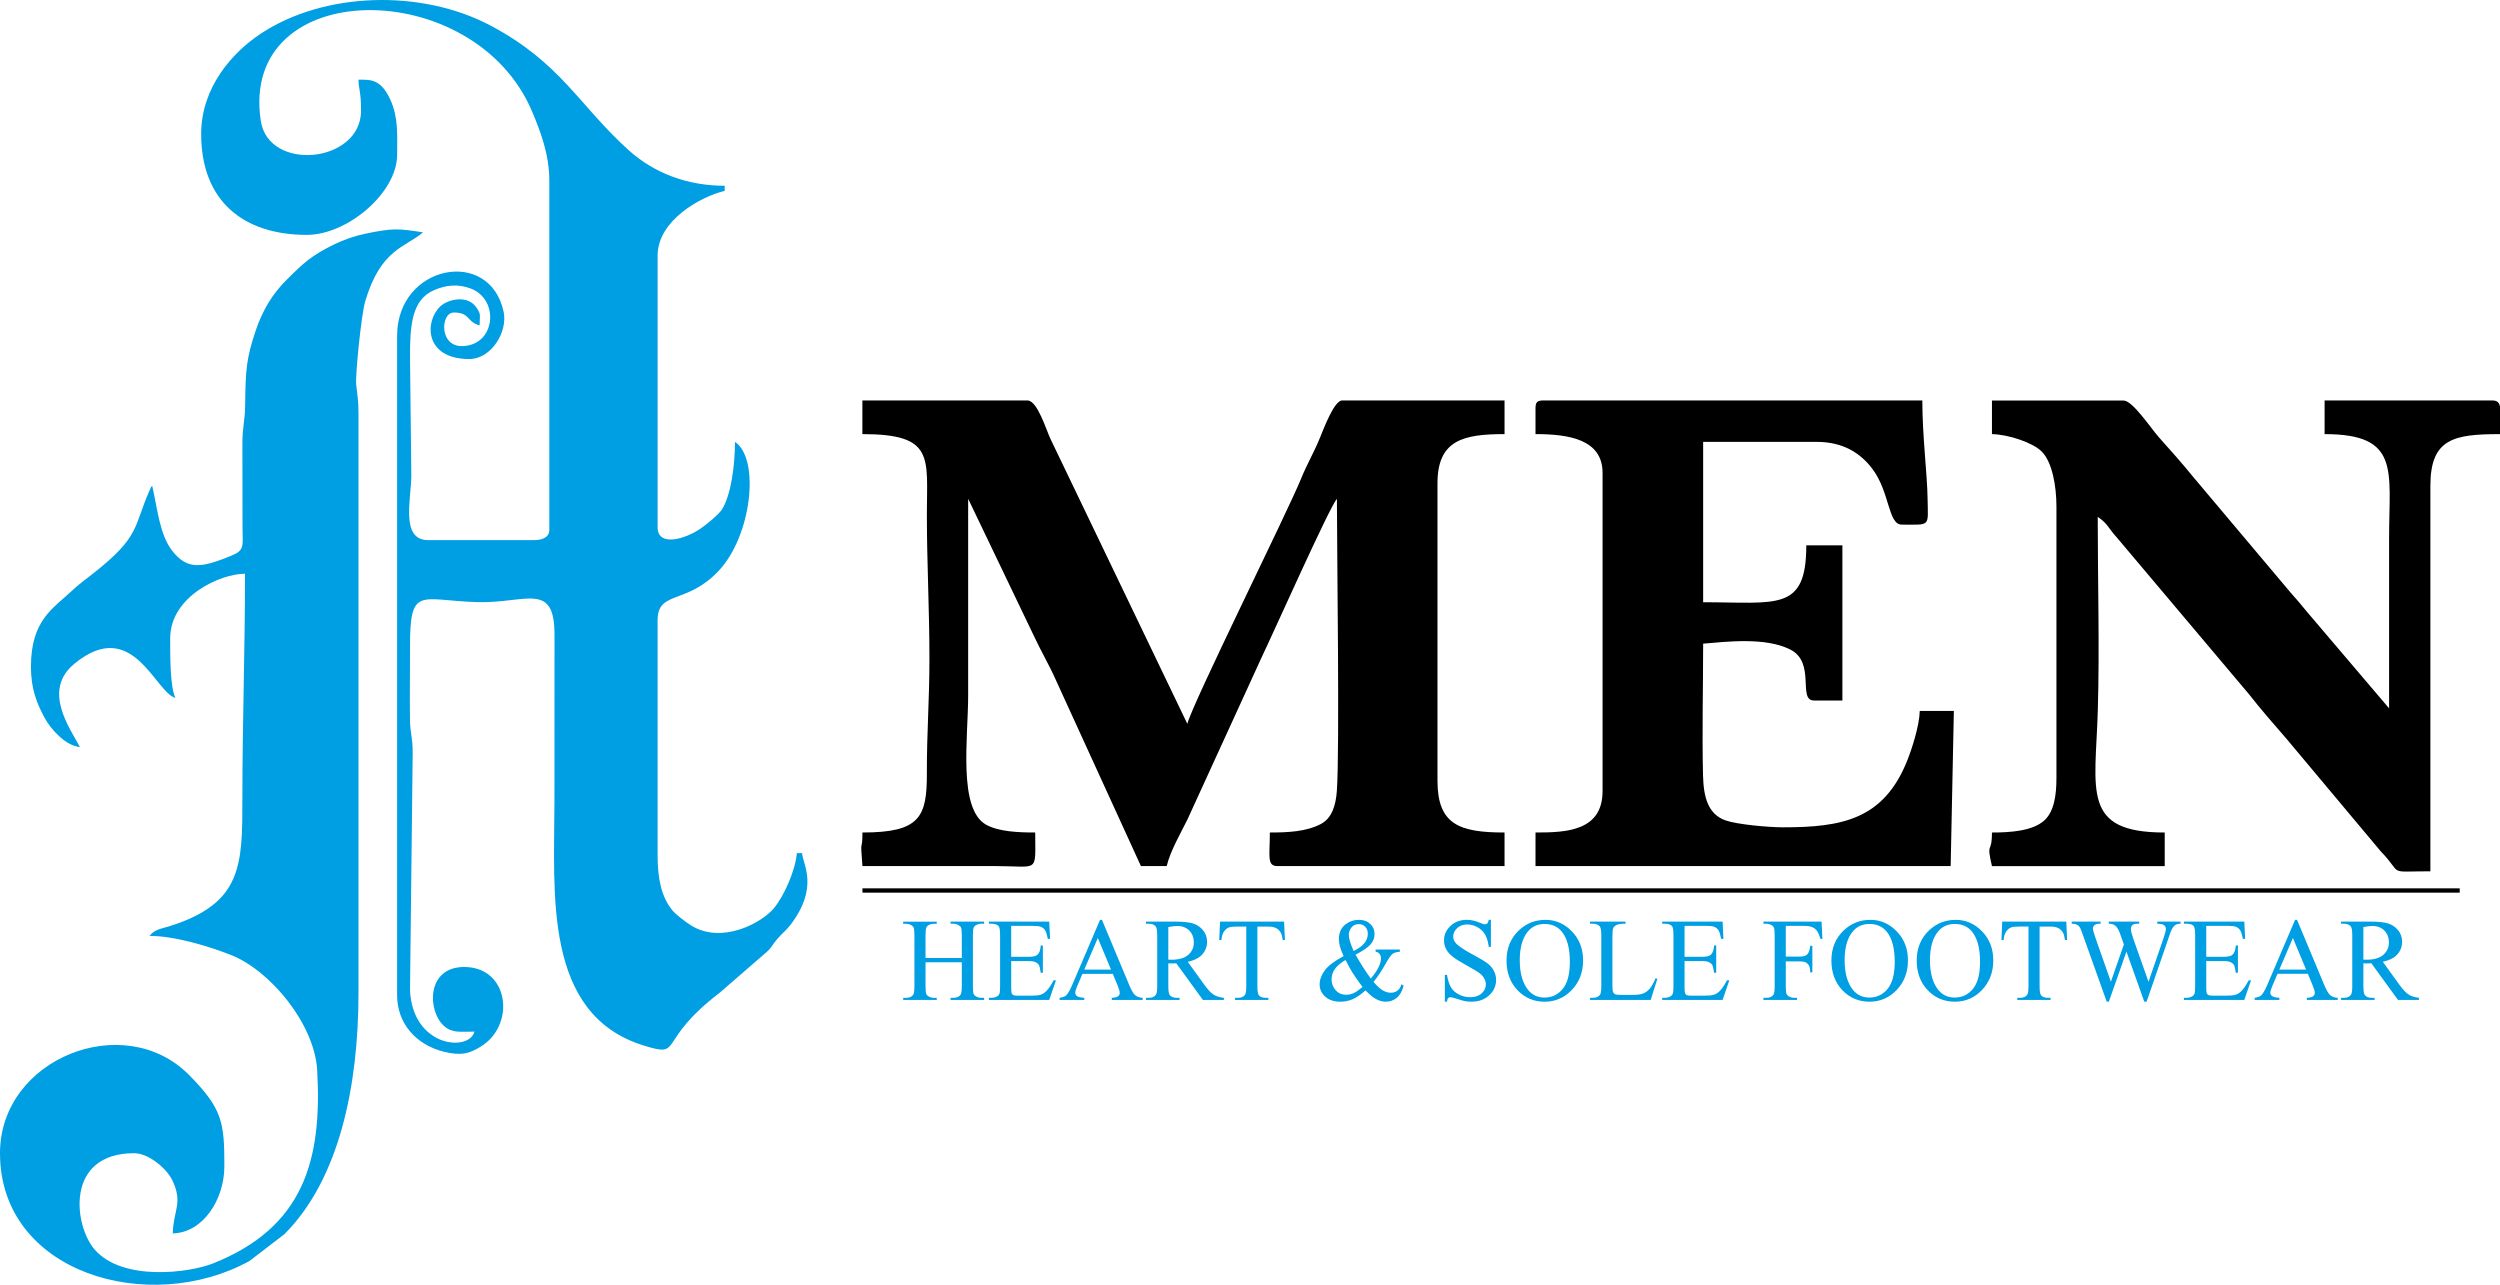 <svg xmlns:xlink="http://www.w3.org/1999/xlink" viewBox="0 0 3979.46 2045.06" style="shape-rendering:geometricPrecision; text-rendering:geometricPrecision; image-rendering:optimizeQuality; fill-rule:evenodd; clip-rule:evenodd" version="1.1" height="21.228mm" width="41.307mm" xml:space="preserve" xmlns="http://www.w3.org/2000/svg">
 <defs>
  <style type="text/css">
   
    .fil0 {fill:black}
    .fil3 {fill:black}
    .fil1 {fill:#009EE2}
    .fil2 {fill:#009EE2;fill-rule:nonzero}
   
  </style>
 </defs>
 <g id="Layer_x0020_1">
  <path d="M1372.82 691c115.41,0 102.55,37.14 102.55,127.65 0,79.35 4.08,148.56 4.08,230.61 0,65.71 -4.28,117.29 -4.08,181.21 0.3,70.49 -11.24,94.69 -102.55,94.69 0,34.55 -4.18,3.08 0,53.47l213.38 0c68.3,0.1 61.63,11.85 61.63,-53.47 -26.09,0 -57.85,-1.19 -78.06,-12.35 -45.2,-25.19 -28.67,-138.9 -28.67,-205.91 0,-104.36 0,-208.6 0,-312.95l103.95 216.86c11.65,25.19 24.89,47.29 35.54,71.4l135.52 296.42 41.02 0c5.58,-23.9 22.7,-53.17 32.96,-74.09l117.5 -256.78c20.4,-42.52 108.13,-239.57 120.47,-253.81 0,80.35 4.59,401.26 -0.1,465.19 -1.7,23.1 -7.87,43.31 -25.59,52.57 -23.5,12.25 -52.68,13.45 -81.05,13.45 0,37.74 -5.18,53.47 12.34,53.47l361.24 0 0 -53.47c-72.29,0 -106.74,-12.95 -106.74,-82.35l0 -473.55c0,-68.71 40.93,-78.27 106.74,-78.27l0 -53.56 -258.59 0c-12.65,0 -29.77,46.1 -35.25,59.44 -10.25,24.99 -20.91,42.42 -29.87,64.72 -21.11,52.07 -174.15,360.34 -181.21,390.61l-217.56 -452.94c-6.68,-13.44 -20.81,-61.83 -36.94,-61.83l-262.77 0 0 53.56 0.1 0zm0 0z" class="fil0"></path>
  <path d="M3170.75 691c26.69,0.6 65.13,13.64 79.16,27.68 16.72,16.63 23.5,54.77 23.5,87.62l0 432.33c0,27.38 -3.79,53.17 -19.22,67.22 -18.61,17.02 -54.26,19.32 -83.44,19.32 0,36.54 -9.56,12.24 0,53.47l275.01 0 0 -53.47c-133.03,0 -110.32,-66.12 -106.53,-193.47 2.99,-100.86 -0.11,-207.4 -0.11,-308.96 16.53,11.15 16.63,17.82 29.67,31.96l210.69 249.83c20.11,25.59 39.12,47.29 60.14,71.48l149.95 179.03c37.24,38.44 7.37,31.87 79.06,31.87l0 -613.56c0,-75.37 37.54,-82.34 110.83,-82.34l0 -43.71c-1.3,-6.77 -4.59,-9.86 -12.35,-9.86l-266.85 0 0 53.56c120.78,0 102.66,57.76 102.66,164.69 0,90.61 0,181.21 0,271.82l-130.43 -153.33c-10.06,-12.45 -16.03,-19.22 -26.48,-31.07l-156.03 -185.3c-18.42,-22.7 -34.15,-40.03 -53.36,-61.63 -13.84,-15.73 -42.02,-58.65 -56.46,-58.65l-209.39 0 0 53.47zm0 0z" class="fil0"></path>
  <path d="M2444.2 649.77l0 41.22c53.36,0 106.73,8.56 106.73,61.73l0 506.52c0,63.92 -58.34,65.92 -106.73,65.92l0 53.47 660.84 0 5.08 -247.03 -54.27 0c-0.6,24 -12.94,61.63 -19.91,78.96 -37.44,93.99 -104.14,106.34 -197.64,106.34 -24,0 -73.49,-4.59 -91.71,-11.05 -27.58,-9.76 -34.85,-36.54 -35.74,-71.2 -1.7,-68.9 0.19,-140.79 0.19,-210.1 37.54,-3.18 99.17,-10.55 138.51,9.27 41.52,20.81 11.25,81.24 37.93,81.24l45.21 0 0 -247.03 -57.46 0c0,105.94 -46.49,90.61 -164.19,90.61l0 -255.29 180.52 0c42.02,0 69.7,17.62 88.72,42.81 27.98,36.74 24.99,88.91 46.8,88.91 46.59,0 41.92,4.29 41.21,-41.21 -0.49,-38.64 -8.36,-99.77 -8.36,-156.43l-603.49 0c-9.46,0 -12.24,2.89 -12.24,12.34zm0 0z" class="fil0"></path>
  <path d="M242.15 773.24c-2.99,4.37 -0.2,-1.4 -4.29,7.96 -25.48,57.55 -14.23,72.69 -90.11,132.03 -9.86,7.76 -22.21,16.83 -31.76,25.79 -32.16,30.07 -66.72,48.19 -66.72,122.47 0,34.75 9.07,57.55 21.71,81.15 9.65,17.82 33.35,44.61 56.25,46.5 -15.64,-29.58 -60.54,-90.11 -8.96,-132.52 92.79,-76.57 128.55,45.6 160.91,54.26 -8.77,-18.31 -8.27,-69.5 -8.27,-94.68 0,-67.31 80.35,-102.96 119.09,-102.96 0,124.36 -4.18,236.18 -4.18,358.25 0,105.65 -0.2,165.79 -114.41,202.33 -13.33,4.28 -25.48,5.27 -33.35,15.92 41.52,0 97.58,17.73 129.74,30.47 62.93,24.99 133.03,110.13 137.11,183.6 8.06,142.88 -21.41,249.82 -165.79,307.28 -38.33,15.23 -144.17,28.87 -188.38,-22 -33.56,-38.63 -47.2,-153.44 62.73,-153.44 23.4,0 51.78,24.69 60.44,42.32 18.03,36.84 1.99,47.99 1.1,85.33 48.49,-1.1 82.14,-54.27 82.14,-107.04 0,-69.6 -2.89,-91.2 -56.36,-145.27 -103.15,-104.14 -300.79,-26.39 -300.79,124.66 0,191.27 237.37,259.28 396.98,171.66l55.76 -42.81c86.93,-87.02 117.89,-234.79 117.89,-384.14l0 -922.31c0,-22.01 -2.09,-30.57 -3.68,-46.11 -1.49,-15.13 8.16,-111.51 14.43,-132.52 24.89,-83.74 64.12,-85.43 91.91,-109.62 -40.03,-5.97 -47,-7.07 -92.1,2.29 -17.82,3.78 -34.35,9.75 -48.99,16.82 -36.05,17.43 -49.19,29.87 -75.48,55.96 -23,22.7 -38.93,49.09 -49.88,81.84 -14.73,44.41 -16.03,61.44 -16.63,119.09 -0.3,24.2 -4.48,33.85 -4.37,61.54l0.19 131.93c0.3,31.26 3.79,36.74 -19.71,46.1 -44.11,17.62 -67.31,23.1 -92,-8.36 -20.31,-25.79 -23.7,-67.41 -32.06,-103.75l-0.1 0zm0 0z" class="fil1"></path>
  <path d="M320.21 213.26c0,106.14 66.51,160.61 168.27,160.61 64.42,0 143.68,-66.81 143.68,-127.65 0,-31.67 2.29,-58.84 -10.95,-87.82 -15.13,-32.66 -30.76,-31.56 -50.58,-31.56 0.3,16.22 4.08,18.12 4.08,49.38 0,83.44 -147.26,98.18 -159.62,15.93 -34.85,-231.5 340.83,-233.3 432.33,-13.64 13.04,31.17 26.98,67.41 26.98,108.93l0 555.9c0,12.64 -12.05,16.43 -24.69,16.43l-168.28 0c-44.61,0 -26.69,-66.21 -26.69,-102.96l-2.09 -189.38c0,-48.79 2.59,-90.41 38.44,-105.64 19.51,-8.36 37.74,-9.86 57.25,-2.89 47.89,17.13 40.82,92 -13.55,92 -36.04,0 -33.46,-53.47 -12.35,-53.47 26.19,0 19.91,14.93 41.02,20.51 0,-17.03 2.7,-16.83 -4.78,-28.08 -14.43,-21.5 -46.1,-13.34 -58.04,-1.98 -24.99,23.89 -25.1,83.63 46.4,83.63 34.95,0 61.44,-43.21 54.66,-75.08 -21.91,-103.65 -169.57,-75.07 -169.57,38.03l0 1049.97c0,44.11 29.67,78.76 74.88,89.82 27.19,6.67 41.72,2.99 61.64,-10.56 52.07,-35.55 40.63,-124.46 -29.77,-124.46 -60.65,0 -58.65,70.4 -32.06,93.89 13.34,11.75 25.49,8.96 48.49,8.96 -8.77,32.77 -98.48,24.8 -102.66,-65.81l4.29 -378.97c-0.11,-24.79 -4.18,-29.87 -4.38,-53.27 -0.5,-38.24 0.2,-77.06 0.1,-115.4 -0.1,-96.99 16.14,-72.89 106.94,-70.2 78.17,2.2 123.67,-34.35 123.07,53.57l-0.11 263.65c0,145.97 -18.52,339.04 142.19,388.62 64.33,19.91 18.32,-5.67 120.58,-83.83l72.69 -63.04c10.86,-9.15 10.36,-12.24 18.82,-22.3 7.97,-9.56 13.94,-13.14 21.81,-23.39 45.11,-59.75 19.61,-94.99 18.03,-113.71l-8.27 0c-2.39,28.87 -21.51,69.6 -36.15,87.32 -19.41,23.59 -82.94,58.25 -132.03,27.88 -7.36,-4.49 -23.8,-16.83 -29.66,-23.81 -17.43,-20.91 -23.81,-50.08 -23.81,-87.32l0 -374.67c0,-48.2 46.3,-24.2 97.58,-79.16 52.57,-56.46 65.52,-178.13 25.59,-204.91 0,38.14 -6.37,84.13 -20.41,107.14 -5.27,8.46 -24.88,24.39 -34.64,31.07 -23.1,16.02 -68.11,30.07 -68.11,-2.4l0 -432.32c0,-56.16 69.1,-94.09 106.74,-102.96l0 -8.17c-59.14,0 -112.22,-20.01 -152.84,-56.65 -79.65,-71.89 -107.93,-139.3 -220.65,-198.75 -109.72,-57.84 -263.96,-53.36 -364.72,13.15 -45.7,30.16 -95.09,85.83 -95.09,159.81zm0 0z" class="fil1"></path>
  <path d="M1473.24 1524.94l57.73 0 0 -35.92c0,-6.34 -0.4,-10.5 -1.18,-12.5 -0.63,-1.51 -1.92,-2.82 -3.89,-3.92 -2.63,-1.47 -5.42,-2.2 -8.36,-2.2l-4.42 0 0 -3.38 53.4 0 0 3.38 -4.41 0c-2.95,0 -5.74,0.69 -8.37,2.1 -1.97,0.97 -3.32,2.45 -4.01,4.42 -0.72,1.97 -1.07,6.02 -1.07,12.1l0 80.67c0,6.3 0.4,10.47 1.19,12.48 0.63,1.53 1.88,2.85 3.79,3.95 2.7,1.47 5.52,2.2 8.47,2.2l4.41 0 0 3.38 -53.4 0 0 -3.38 4.42 0c5.11,0 8.81,-1.5 11.16,-4.49 1.53,-1.97 2.28,-6.67 2.28,-14.13l0 -37.99 -57.73 0 0 37.99c0,6.3 0.4,10.47 1.19,12.48 0.59,1.53 1.88,2.85 3.85,3.95 2.63,1.47 5.39,2.2 8.33,2.2l4.48 0 0 3.38 -53.4 0 0 -3.38 4.42 0c5.16,0 8.89,-1.5 11.24,-4.49 1.47,-1.97 2.2,-6.67 2.2,-14.13l0 -80.67c0,-6.34 -0.4,-10.5 -1.18,-12.5 -0.64,-1.51 -1.89,-2.82 -3.8,-3.92 -2.7,-1.47 -5.52,-2.2 -8.46,-2.2l-4.42 0 0 -3.38 53.4 0 0 3.38 -4.48 0c-2.95,0 -5.7,0.69 -8.33,2.1 -1.92,0.97 -3.23,2.45 -3.95,4.42 -0.72,1.97 -1.1,6.02 -1.1,12.1l0 35.92zm136.36 -51.15l0 49.27 27.46 0c7.12,0 11.85,-1.07 14.23,-3.2 3.2,-2.82 4.95,-7.77 5.33,-14.86l3.39 0 0 43.44 -3.39 0c-0.85,-6.08 -1.72,-10 -2.57,-11.72 -1.09,-2.13 -2.91,-3.82 -5.41,-5.05 -2.51,-1.22 -6.37,-1.85 -11.57,-1.85l-27.46 0 0 41.12c0,5.52 0.25,8.87 0.72,10.07 0.5,1.18 1.35,2.16 2.57,2.85 1.22,0.72 3.57,1.06 6.99,1.06l21.09 0c7.02,0 12.13,-0.5 15.33,-1.47 3.16,-0.96 6.23,-2.91 9.15,-5.79 3.79,-3.8 7.68,-9.53 11.66,-17.18l3.76 0 -10.75 31.21 -96.06 0 0 -3.38 4.42 0c2.95,0 5.73,-0.72 8.37,-2.14 1.97,-0.96 3.32,-2.44 4.01,-4.41 0.72,-1.97 1.07,-5.99 1.07,-12.07l0 -81.04c0,-7.9 -0.79,-12.76 -2.39,-14.58 -2.23,-2.45 -5.89,-3.67 -11.06,-3.67l-4.42 0 0 -3.38 96.1 0 1.31 27.46 -3.57 0c-1.28,-6.62 -2.69,-11.16 -4.26,-13.63 -1.57,-2.48 -3.88,-4.36 -6.93,-5.67 -2.45,-0.92 -6.77,-1.38 -12.95,-1.38l-34.16 0zm161.73 76.34l-48.3 0 -8.34 19.53c-2.06,4.83 -3.13,8.46 -3.13,10.85 0,1.88 0.92,3.56 2.73,5.01 1.79,1.42 5.7,2.35 11.7,2.79l0 3.38 -39.31 0 0 -3.38c5.2,-0.92 8.55,-2.1 10.1,-3.57 3.13,-2.95 6.58,-8.93 10.37,-17.93l43.85 -102.61 3.1 0 43.34 103.71c3.48,8.33 6.65,13.73 9.5,16.23 2.85,2.48 6.79,3.85 11.91,4.17l0 3.38 -49.14 0 0 -3.38c4.95,-0.25 8.3,-1.07 10.06,-2.48 1.75,-1.42 2.6,-3.14 2.6,-5.17 0,-2.7 -1.22,-6.96 -3.67,-12.78l-7.36 -17.75zm-2.82 -6.76l-20.99 -50.31 -21.57 50.31 42.56 0zm179.64 48.32l-33.37 0 -42.34 -58.3c-3.04,0.13 -5.52,0.19 -7.43,0.19 -0.79,0 -1.63,-0.04 -2.51,-0.07 -0.91,-0.03 -1.81,-0.06 -2.78,-0.13l0 36.29c0,7.84 0.85,12.7 2.57,14.58 2.31,2.7 5.8,4.05 10.43,4.05l4.86 0 0 3.38 -53.4 0 0 -3.38 4.67 0c5.26,0 9.02,-1.72 11.28,-5.14 1.28,-1.88 1.91,-6.4 1.91,-13.48l0 -80.67c0,-7.84 -0.85,-12.7 -2.57,-14.58 -2.38,-2.7 -5.92,-4.05 -10.62,-4.05l-4.67 0 0 -3.38 45.38 0c13.26,0 23.01,0.97 29.28,2.88 6.3,1.95 11.63,5.52 15.98,10.69 4.38,5.16 6.58,11.34 6.58,18.52 0,7.68 -2.5,14.33 -7.49,19.96 -5.02,5.65 -12.73,9.62 -23.23,11.98l25.79 35.69c5.9,8.22 10.94,13.7 15.17,16.4 4.2,2.73 9.71,4.42 16.51,5.17l0 3.38zm-88.44 -64.12c1.16,0 2.16,0 3.01,0.03 0.85,0.04 1.54,0.07 2.07,0.07 11.75,0 20.63,-2.57 26.58,-7.71 5.98,-5.17 8.96,-11.72 8.96,-19.68 0,-7.77 -2.41,-14.1 -7.21,-19 -4.83,-4.86 -11.22,-7.3 -19.15,-7.3 -3.51,0 -8.28,0.57 -14.26,1.7l0 51.9zm184.29 -60.55l1.31 29.31 -3.48 0c-0.69,-5.14 -1.6,-8.84 -2.76,-11.04 -1.92,-3.54 -4.42,-6.17 -7.59,-7.83 -3.16,-1.69 -7.3,-2.53 -12.44,-2.53l-17.55 0 0 95.15c0,7.68 0.82,12.48 2.48,14.39 2.32,2.56 5.9,3.85 10.72,3.85l4.29 0 0 3.38 -53.03 0 0 -3.38 4.48 0c5.33,0 9.09,-1.6 11.35,-4.8 1.35,-1.97 2.03,-6.45 2.03,-13.45l0 -95.15 -14.94 0c-5.83,0 -9.97,0.43 -12.42,1.28 -3.19,1.16 -5.89,3.38 -8.18,6.71 -2.25,3.29 -3.6,7.77 -4.04,13.42l-3.48 0 1.31 -29.31 101.93 0zm145.7 44.37l38.56 0 0 3.57c-5.33,0.44 -9.25,1.6 -11.79,3.52 -2.53,1.91 -6.51,7.74 -11.91,17.42 -5.39,9.69 -11.46,18.75 -18.21,27.15 5.45,6.36 10.31,10.81 14.61,13.34 4.27,2.54 8.58,3.82 12.95,3.82 4.23,0 7.8,-1.16 10.71,-3.45 2.95,-2.28 5.05,-5.66 6.27,-10.15l3.38 2.51c-2.25,8.61 -5.89,15.01 -10.93,19.18 -5.02,4.13 -10.85,6.2 -17.52,6.2 -5.01,0 -10.09,-1.38 -15.26,-4.1 -5.17,-2.76 -10.81,-7.4 -16.96,-13.95 -7.58,6.8 -14.41,11.5 -20.53,14.1 -6.08,2.63 -12.6,3.95 -19.52,3.95 -10.1,0 -18.12,-2.7 -24.08,-8.09 -5.92,-5.39 -8.9,-11.84 -8.9,-19.34 0,-7.39 2.67,-14.79 8.03,-22.19 5.36,-7.4 15.39,-15.04 30.15,-22.94 -2.92,-6.37 -4.89,-11.6 -5.96,-15.67 -1.03,-4.08 -1.56,-7.96 -1.56,-11.69 0,-10.47 3.85,-18.46 11.56,-23.98 6.02,-4.3 12.85,-6.43 20.5,-6.43 7.3,0 13.26,2.17 17.83,6.45 4.61,4.33 6.9,9.62 6.9,15.92 0,6.48 -2.23,12.16 -6.68,17.05 -4.45,4.88 -12.32,10.24 -23.6,16.04 7.77,13.82 15.89,26.51 24.32,38.08 10.79,-12.85 16.18,-23.66 16.18,-32.41 0,-2.78 -0.91,-5.26 -2.73,-7.46 -1.35,-1.63 -3.29,-2.6 -5.8,-2.92l0 -3.57zm-35.07 2.39c7.58,-3.6 13.26,-7.72 17.01,-12.29 3.77,-4.58 5.65,-9.68 5.65,-15.29 0,-4.42 -1.35,-8.05 -4.08,-10.94 -2.7,-2.85 -6.08,-4.29 -10.09,-4.29 -5.34,0 -9.34,1.85 -12.04,5.55 -2.73,3.69 -4.08,7.3 -4.08,10.87 0,2.99 0.5,6.34 1.54,10.03 1.03,3.7 3.07,9.15 6.08,16.37zm14.2 57.35c-8.05,-11 -13.64,-19.06 -16.74,-24.13 -3.1,-5.08 -6.51,-11.38 -10.24,-18.9 -7.4,4.24 -12.95,8.9 -16.68,13.98 -3.73,5.12 -5.61,10.63 -5.61,16.58 0,6.55 2.1,12.35 6.33,17.3 4.23,4.98 9.93,7.46 17.11,7.46 3.85,0 7.58,-0.78 11.16,-2.32 3.6,-1.56 8.5,-4.88 14.67,-9.96zm204.37 -106.94l0 43.06 -3.38 0c-1.1,-8.28 -3.07,-14.86 -5.92,-19.75 -2.85,-4.88 -6.93,-8.77 -12.23,-11.66 -5.26,-2.88 -10.71,-4.33 -16.36,-4.33 -6.4,0 -11.66,1.95 -15.83,5.83 -4.16,3.89 -6.26,8.34 -6.26,13.29 0,3.79 1.31,7.27 3.95,10.4 3.82,4.58 12.84,10.71 27.14,18.36 11.66,6.27 19.61,11.07 23.88,14.38 4.26,3.35 7.55,7.27 9.84,11.82 2.29,4.55 3.45,9.28 3.45,14.26 0,9.43 -3.67,17.55 -10.97,24.38 -7.33,6.83 -16.76,10.25 -28.27,10.25 -3.63,0 -7.02,-0.28 -10.21,-0.85 -1.92,-0.32 -5.84,-1.45 -11.82,-3.38 -5.95,-1.95 -9.75,-2.92 -11.35,-2.92 -1.53,0 -2.76,0.47 -3.63,1.38 -0.88,0.94 -1.53,2.85 -1.97,5.77l-3.38 0 0 -42.69 3.38 0c1.6,8.93 3.73,15.64 6.43,20.06 2.7,4.45 6.83,8.15 12.38,11.06 5.55,2.95 11.63,4.42 18.24,4.42 7.65,0 13.73,-2.03 18.15,-6.08 4.45,-4.08 6.68,-8.87 6.68,-14.38 0,-3.07 -0.85,-6.18 -2.5,-9.31 -1.7,-3.14 -4.3,-6.05 -7.84,-8.78 -2.38,-1.85 -8.93,-5.74 -19.61,-11.7 -10.68,-5.92 -18.3,-10.68 -22.81,-14.23 -4.52,-3.54 -7.97,-7.49 -10.28,-11.75 -2.35,-4.29 -3.52,-9.03 -3.52,-14.16 0,-8.93 3.45,-16.65 10.31,-23.1 6.87,-6.45 15.65,-9.68 26.23,-9.68 6.65,0 13.67,1.63 21.1,4.86 3.45,1.54 5.86,2.29 7.26,2.29 1.6,0 2.92,-0.47 3.92,-1.42 1,-0.96 1.82,-2.85 2.45,-5.73l3.38 0zm86.98 0c16.14,0 30.14,6.15 41.97,18.43 11.85,12.28 17.77,27.61 17.77,46.01 0,18.93 -5.95,34.62 -17.89,47.13 -11.91,12.5 -26.36,18.75 -43.31,18.75 -17.11,0 -31.49,-6.12 -43.16,-18.3 -11.66,-12.2 -17.49,-27.96 -17.49,-47.32 0,-19.78 6.74,-35.92 20.18,-48.42 11.7,-10.85 25.67,-16.27 41.94,-16.27zm-1.75 6.58c-11.1,0 -20.03,4.14 -26.73,12.42 -8.37,10.31 -12.57,25.39 -12.57,45.25 0,20.34 4.33,36.01 13.01,46.98 6.68,8.33 15.45,12.5 26.4,12.5 11.69,0 21.31,-4.58 28.92,-13.7 7.62,-9.15 11.41,-23.54 11.41,-43.22 0,-21.35 -4.2,-37.26 -12.56,-47.74 -6.71,-8.33 -15.98,-12.5 -27.86,-12.5zm176.79 86.5l3.01 0.66 -10.71 33.76 -96.47 0 0 -3.38 4.67 0c5.27,0 9.03,-1.7 11.28,-5.12 1.29,-1.94 1.92,-6.45 1.92,-13.51l0 -80.67c0,-7.77 -0.85,-12.63 -2.57,-14.58 -2.38,-2.7 -5.92,-4.05 -10.63,-4.05l-4.67 0 0 -3.38 56.42 0 0 3.38c-6.61,-0.06 -11.25,0.54 -13.95,1.82 -2.66,1.25 -4.48,2.88 -5.45,4.8 -0.96,1.94 -1.47,6.58 -1.47,13.88l0 78.6c0,5.11 0.51,8.58 1.47,10.5 0.72,1.31 1.89,2.25 3.42,2.88 1.5,0.6 6.3,0.91 14.35,0.91l9.08 0c9.6,0 16.3,-0.68 20.15,-2.1 3.85,-1.41 7.4,-3.91 10.6,-7.49 3.16,-3.57 6.36,-9.22 9.56,-16.93zm46.22 -83.49l0 49.27 27.46 0c7.12,0 11.85,-1.07 14.23,-3.2 3.2,-2.82 4.95,-7.77 5.33,-14.86l3.39 0 0 43.44 -3.39 0c-0.85,-6.08 -1.72,-10 -2.57,-11.72 -1.09,-2.13 -2.91,-3.82 -5.41,-5.05 -2.51,-1.22 -6.37,-1.85 -11.57,-1.85l-27.46 0 0 41.12c0,5.52 0.25,8.87 0.72,10.07 0.5,1.18 1.35,2.16 2.57,2.85 1.22,0.72 3.57,1.06 6.99,1.06l21.09 0c7.02,0 12.13,-0.5 15.33,-1.47 3.16,-0.96 6.23,-2.91 9.15,-5.79 3.79,-3.8 7.68,-9.53 11.66,-17.18l3.76 0 -10.75 31.21 -96.06 0 0 -3.38 4.42 0c2.95,0 5.73,-0.72 8.37,-2.14 1.97,-0.96 3.32,-2.44 4.01,-4.41 0.72,-1.97 1.07,-5.99 1.07,-12.07l0 -81.04c0,-7.9 -0.79,-12.76 -2.39,-14.58 -2.23,-2.45 -5.89,-3.67 -11.06,-3.67l-4.42 0 0 -3.38 96.1 0 1.31 27.46 -3.57 0c-1.28,-6.62 -2.69,-11.16 -4.26,-13.63 -1.57,-2.48 -3.88,-4.36 -6.93,-5.67 -2.45,-0.92 -6.77,-1.38 -12.95,-1.38l-34.16 0zm161.13 0l0 48.89 22.57 0c5.23,0 9.08,-1.14 11.5,-3.39 2.44,-2.28 4.04,-6.83 4.86,-13.73l3.38 0 0 42.31 -3.38 0c-0.07,-4.83 -0.69,-8.4 -1.88,-10.66 -1.22,-2.28 -2.89,-3.98 -5.02,-5.11 -2.13,-1.17 -5.26,-1.72 -9.46,-1.72l-22.57 0 0 39.3c0,6.3 0.41,10.47 1.19,12.48 0.6,1.53 1.88,2.85 3.82,3.95 2.66,1.47 5.45,2.2 8.4,2.2l4.45 0 0 3.38 -53.41 0 0 -3.38 4.42 0c5.17,0 8.9,-1.5 11.25,-4.49 1.47,-1.97 2.2,-6.67 2.2,-14.13l0 -80.67c0,-6.3 -0.41,-10.47 -1.19,-12.48 -0.63,-1.54 -1.88,-2.85 -3.8,-3.95 -2.63,-1.47 -5.45,-2.2 -8.46,-2.2l-4.42 0 0 -3.38 92.52 0 1.31 27.46 -3.2 0c-1.59,-5.87 -3.44,-10.15 -5.54,-12.88 -2.14,-2.73 -4.74,-4.74 -7.8,-5.95 -3.1,-1.22 -7.87,-1.85 -14.35,-1.85l-27.4 0zm134.74 -9.6c16.14,0 30.14,6.15 41.97,18.43 11.85,12.28 17.77,27.61 17.77,46.01 0,18.93 -5.95,34.62 -17.89,47.13 -11.91,12.5 -26.36,18.75 -43.31,18.75 -17.11,0 -31.49,-6.12 -43.16,-18.3 -11.66,-12.2 -17.49,-27.96 -17.49,-47.32 0,-19.78 6.74,-35.92 20.18,-48.42 11.7,-10.85 25.67,-16.27 41.94,-16.27zm-1.75 6.58c-11.1,0 -20.03,4.14 -26.73,12.42 -8.37,10.31 -12.57,25.39 -12.57,45.25 0,20.34 4.33,36.01 13.01,46.98 6.68,8.33 15.45,12.5 26.4,12.5 11.69,0 21.31,-4.58 28.92,-13.7 7.62,-9.15 11.41,-23.54 11.41,-43.22 0,-21.35 -4.2,-37.26 -12.56,-47.74 -6.71,-8.33 -15.98,-12.5 -27.86,-12.5zm137.55 -6.58c16.14,0 30.14,6.15 41.97,18.43 11.85,12.28 17.77,27.61 17.77,46.01 0,18.93 -5.95,34.62 -17.89,47.13 -11.91,12.5 -26.36,18.75 -43.31,18.75 -17.11,0 -31.49,-6.12 -43.16,-18.3 -11.66,-12.2 -17.49,-27.96 -17.49,-47.32 0,-19.78 6.74,-35.92 20.18,-48.42 11.7,-10.85 25.67,-16.27 41.94,-16.27zm-1.75 6.58c-11.1,0 -20.03,4.14 -26.73,12.42 -8.37,10.31 -12.57,25.39 -12.57,45.25 0,20.34 4.33,36.01 13.01,46.98 6.68,8.33 15.45,12.5 26.4,12.5 11.69,0 21.31,-4.58 28.92,-13.7 7.62,-9.15 11.41,-23.54 11.41,-43.22 0,-21.35 -4.2,-37.26 -12.56,-47.74 -6.71,-8.33 -15.98,-12.5 -27.86,-12.5zm177.74 -3.76l1.31 29.31 -3.48 0c-0.69,-5.14 -1.6,-8.84 -2.76,-11.04 -1.92,-3.54 -4.42,-6.17 -7.59,-7.83 -3.16,-1.69 -7.3,-2.53 -12.44,-2.53l-17.55 0 0 95.15c0,7.68 0.82,12.48 2.48,14.39 2.32,2.56 5.9,3.85 10.72,3.85l4.29 0 0 3.38 -53.03 0 0 -3.38 4.48 0c5.33,0 9.09,-1.6 11.35,-4.8 1.35,-1.97 2.03,-6.45 2.03,-13.45l0 -95.15 -14.94 0c-5.83,0 -9.97,0.43 -12.42,1.28 -3.19,1.16 -5.89,3.38 -8.18,6.71 -2.25,3.29 -3.6,7.77 -4.04,13.42l-3.48 0 1.31 -29.31 101.93 0zm181.9 0l0 3.38c-3.23,0 -5.86,0.6 -7.9,1.75 -2,1.17 -3.95,3.32 -5.76,6.52 -1.22,2.13 -3.17,7.27 -5.8,15.36l-34.61 100.48 -3.7 0 -28.39 -79.73 -28.05 79.73 -3.35 0 -36.92 -103.43c-2.76,-7.76 -4.51,-12.34 -5.23,-13.76 -1.22,-2.35 -2.88,-4.08 -5.02,-5.2 -2.1,-1.16 -4.95,-1.72 -8.58,-1.72l0 -3.38 46.01 0 0 3.38 -2.23 0c-3.23,0 -5.7,0.75 -7.43,2.23 -1.72,1.47 -2.57,3.27 -2.57,5.33 0,2.17 1.35,7.12 4.05,14.89l24.54 69.91 20.71 -59.42 -3.76 -10.46 -2.95 -8.4c-1.28,-3.1 -2.73,-5.8 -4.3,-8.15 -0.81,-1.16 -1.78,-2.16 -2.95,-2.98 -1.53,-1.1 -3.06,-1.91 -4.61,-2.38 -1.16,-0.38 -3.01,-0.57 -5.51,-0.57l0 -3.38 48.42 0 0 3.38 -3.32 0c-3.42,0 -5.92,0.75 -7.52,2.23 -1.6,1.47 -2.38,3.48 -2.38,6.02 0,3.13 1.38,8.65 4.13,16.48l23.92 67.67 23.66 -68.64c2.7,-7.65 4.04,-12.94 4.04,-15.89 0,-1.42 -0.43,-2.76 -1.31,-3.98 -0.92,-1.22 -2,-2.1 -3.35,-2.6 -2.35,-0.85 -5.37,-1.29 -9.09,-1.29l0 -3.38 37.11 0zm40.87 6.77l0 49.27 27.46 0c7.12,0 11.85,-1.07 14.23,-3.2 3.2,-2.82 4.95,-7.77 5.33,-14.86l3.39 0 0 43.44 -3.39 0c-0.85,-6.08 -1.72,-10 -2.57,-11.72 -1.09,-2.13 -2.91,-3.82 -5.41,-5.05 -2.51,-1.22 -6.37,-1.85 -11.57,-1.85l-27.46 0 0 41.12c0,5.52 0.25,8.87 0.72,10.07 0.5,1.18 1.35,2.16 2.57,2.85 1.22,0.72 3.57,1.06 6.99,1.06l21.09 0c7.02,0 12.13,-0.5 15.33,-1.47 3.16,-0.96 6.23,-2.91 9.15,-5.79 3.79,-3.8 7.68,-9.53 11.66,-17.18l3.76 0 -10.75 31.21 -96.06 0 0 -3.38 4.42 0c2.95,0 5.73,-0.72 8.37,-2.14 1.97,-0.96 3.32,-2.44 4.01,-4.41 0.72,-1.97 1.07,-5.99 1.07,-12.07l0 -81.04c0,-7.9 -0.79,-12.76 -2.39,-14.58 -2.23,-2.45 -5.89,-3.67 -11.06,-3.67l-4.42 0 0 -3.38 96.1 0 1.31 27.46 -3.57 0c-1.28,-6.62 -2.69,-11.16 -4.26,-13.63 -1.57,-2.48 -3.88,-4.36 -6.93,-5.67 -2.45,-0.92 -6.77,-1.38 -12.95,-1.38l-34.16 0zm161.73 76.34l-48.3 0 -8.34 19.53c-2.06,4.83 -3.13,8.46 -3.13,10.85 0,1.88 0.92,3.56 2.73,5.01 1.79,1.42 5.7,2.35 11.7,2.79l0 3.38 -39.31 0 0 -3.38c5.2,-0.92 8.55,-2.1 10.1,-3.57 3.13,-2.95 6.58,-8.93 10.37,-17.93l43.85 -102.61 3.1 0 43.34 103.71c3.48,8.33 6.65,13.73 9.5,16.23 2.85,2.48 6.79,3.85 11.91,4.17l0 3.38 -49.14 0 0 -3.38c4.95,-0.25 8.3,-1.07 10.06,-2.48 1.75,-1.42 2.6,-3.14 2.6,-5.17 0,-2.7 -1.22,-6.96 -3.67,-12.78l-7.36 -17.75zm-2.82 -6.76l-20.99 -50.31 -21.57 50.31 42.56 0zm179.64 48.32l-33.37 0 -42.34 -58.3c-3.04,0.13 -5.52,0.19 -7.43,0.19 -0.79,0 -1.63,-0.04 -2.51,-0.07 -0.91,-0.03 -1.81,-0.06 -2.78,-0.13l0 36.29c0,7.84 0.85,12.7 2.57,14.58 2.31,2.7 5.8,4.05 10.43,4.05l4.86 0 0 3.38 -53.4 0 0 -3.38 4.67 0c5.26,0 9.02,-1.72 11.28,-5.14 1.28,-1.88 1.91,-6.4 1.91,-13.48l0 -80.67c0,-7.84 -0.85,-12.7 -2.57,-14.58 -2.38,-2.7 -5.92,-4.05 -10.62,-4.05l-4.67 0 0 -3.38 45.38 0c13.26,0 23.01,0.97 29.28,2.88 6.3,1.95 11.63,5.52 15.98,10.69 4.38,5.16 6.58,11.34 6.58,18.52 0,7.68 -2.5,14.33 -7.49,19.96 -5.02,5.65 -12.73,9.62 -23.23,11.98l25.79 35.69c5.9,8.22 10.94,13.7 15.17,16.4 4.2,2.73 9.71,4.42 16.51,5.17l0 3.38zm-88.44 -64.12c1.16,0 2.16,0 3.01,0.03 0.85,0.04 1.54,0.07 2.07,0.07 11.75,0 20.63,-2.57 26.58,-7.71 5.98,-5.17 8.96,-11.72 8.96,-19.68 0,-7.77 -2.41,-14.1 -7.21,-19 -4.83,-4.86 -11.22,-7.3 -19.15,-7.3 -3.51,0 -8.28,0.57 -14.26,1.7l0 51.9z" class="fil2"></path>
  <polygon points="1372.82,1414.04 3915.33,1414.04 3915.33,1420.91 1372.82,1420.91" class="fil3"></polygon>
 </g>
</svg>
